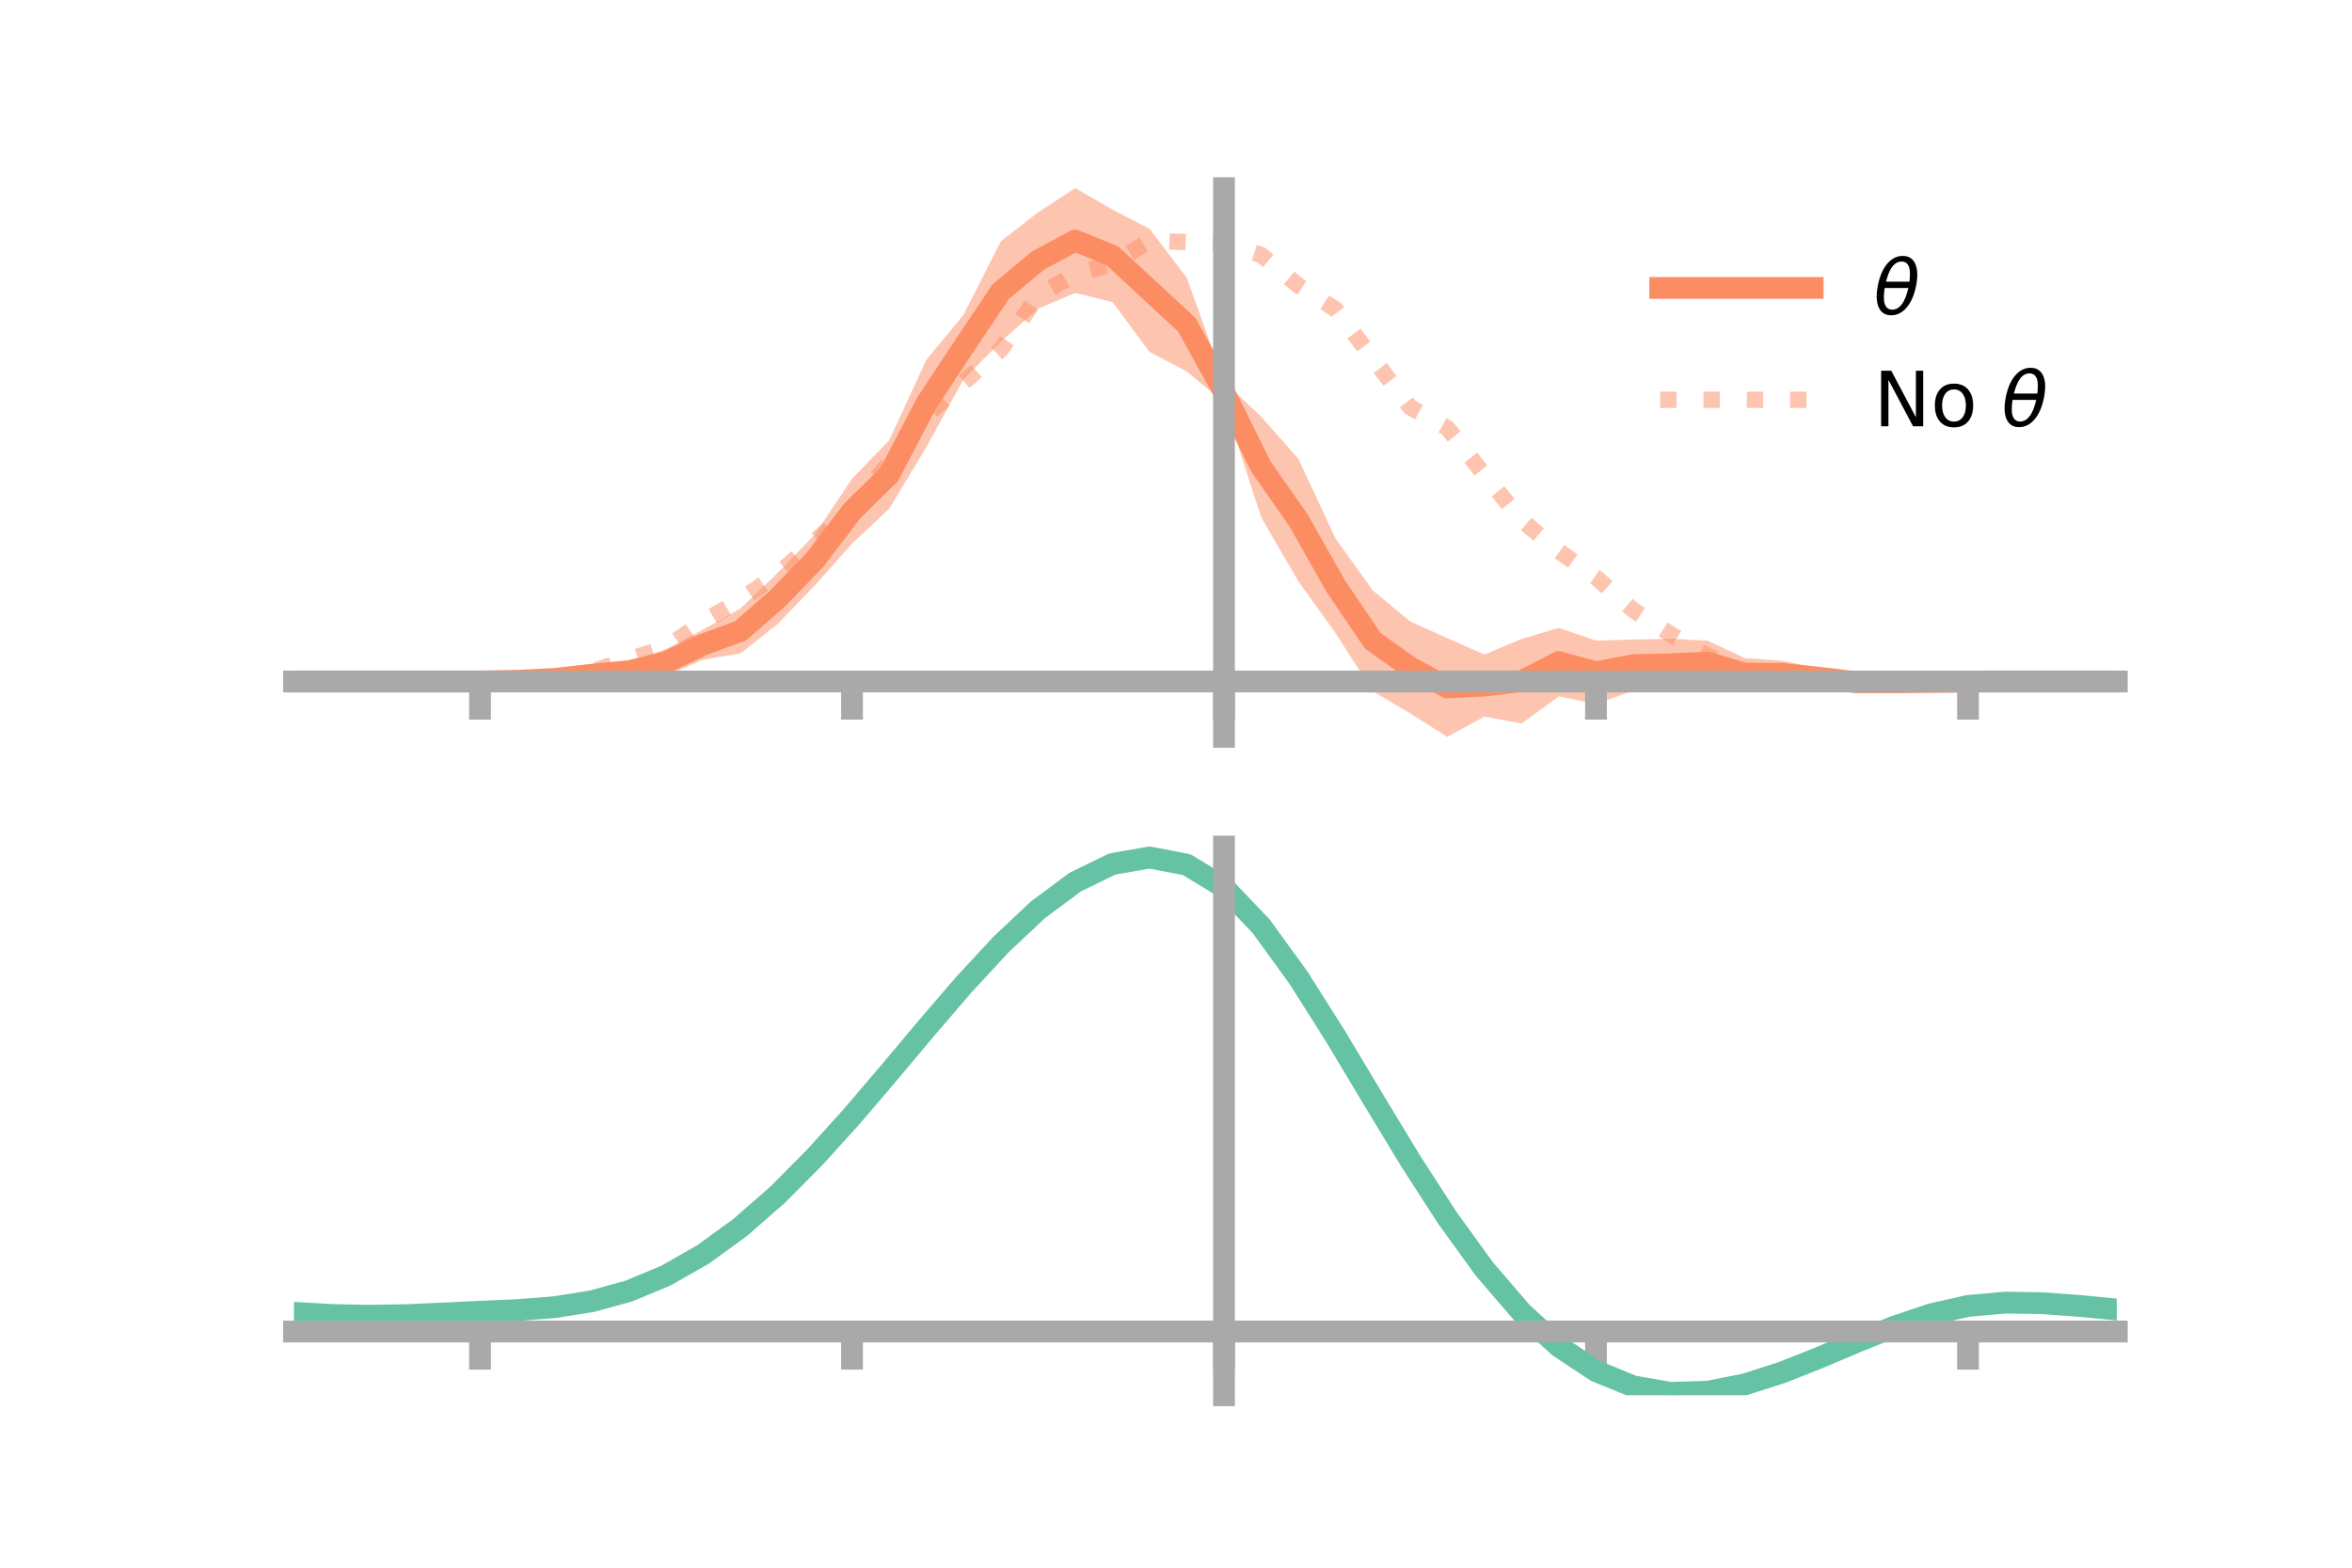 <?xml version="1.0" encoding="utf-8" standalone="no"?>
<!DOCTYPE svg PUBLIC "-//W3C//DTD SVG 1.1//EN"
  "http://www.w3.org/Graphics/SVG/1.1/DTD/svg11.dtd">
<!-- Created with matplotlib (https://matplotlib.org/) -->
<svg height="144pt" version="1.1" viewBox="0 0 216 144" width="216pt" xmlns="http://www.w3.org/2000/svg" xmlns:xlink="http://www.w3.org/1999/xlink">
 <defs>
  <style type="text/css">*{stroke-linecap:butt;stroke-linejoin:round;}</style>
 </defs>
 <g id="figure_1">
  <g id="patch_1">
   <path d="M 0 144 
L 216 144 
L 216 0 
L 0 0 
z
" style="fill:none;"/>
  </g>
  <g id="axes_1">
   <g id="patch_2">
    <path d="M 27 67.68 
L 194.4 67.68 
L 194.4 17.28 
L 27 17.28 
z
" style="fill:none;"/>
   </g>
   <g id="PolyCollection_1">
    <path clip-path="url(#pae71b5a9bc)" d="M 27 62.6 
L 27 62.6 
L 30.416 62.6 
L 33.833 62.6 
L 37.249 62.6 
L 40.665 62.6 
L 44.082 62.596 
L 47.498 62.426 
L 50.914 62.056 
L 54.331 61.538 
L 57.747 60.809 
L 61.163 59.62 
L 64.58 57.826 
L 67.996 55.896 
L 71.412 52.625 
L 74.829 49.103 
L 78.245 43.969 
L 81.661 40.44 
L 85.078 33.046 
L 88.494 28.907 
L 91.91 22.166 
L 95.327 19.509 
L 98.743 17.28 
L 102.159 19.251 
L 105.576 21.014 
L 108.992 25.528 
L 112.408 35.042 
L 115.824 38.275 
L 119.241 42.152 
L 122.657 49.47 
L 126.073 54.235 
L 129.49 57.071 
L 132.906 58.614 
L 136.322 60.118 
L 139.739 58.69 
L 143.155 57.667 
L 146.571 58.838 
L 149.988 58.746 
L 153.404 58.668 
L 156.82 58.847 
L 160.237 60.459 
L 163.653 60.689 
L 167.069 61.4 
L 170.486 62.227 
L 173.902 62.378 
L 177.318 62.539 
L 180.735 62.599 
L 184.151 62.6 
L 187.567 62.6 
L 190.984 62.6 
L 194.4 62.6 
L 194.4 62.6 
L 194.4 62.6 
L 190.984 62.6 
L 187.567 62.6 
L 184.151 62.6 
L 180.735 62.603 
L 177.318 62.749 
L 173.902 62.961 
L 170.486 63.099 
L 167.069 63.109 
L 163.653 63.102 
L 160.237 63.293 
L 156.82 62.892 
L 153.404 63.364 
L 149.988 63.442 
L 146.571 64.664 
L 143.155 63.964 
L 139.739 66.454 
L 136.322 65.833 
L 132.906 67.68 
L 129.49 65.514 
L 126.073 63.492 
L 122.657 58.166 
L 119.241 53.398 
L 115.824 47.517 
L 112.408 36.971 
L 108.992 34.124 
L 105.576 32.327 
L 102.159 27.746 
L 98.743 26.907 
L 95.327 28.358 
L 91.91 31.394 
L 88.494 34.831 
L 85.078 41.064 
L 81.661 46.729 
L 78.245 49.943 
L 74.829 53.783 
L 71.412 57.319 
L 67.996 60.024 
L 64.58 60.595 
L 61.163 62.058 
L 57.747 62.498 
L 54.331 62.42 
L 50.914 62.673 
L 47.498 62.639 
L 44.082 62.601 
L 40.665 62.6 
L 37.249 62.6 
L 33.833 62.6 
L 30.416 62.6 
L 27 62.6 
z
" style="fill:#fc8d62;fill-opacity:0.5;"/>
   </g>
   <g id="matplotlib.axis_1">
    <g id="xtick_1">
     <g id="line2d_1">
      <defs>
       <path d="M 0 0 
L 0 3.5 
" id="ma17526c8c6" style="stroke:#a9a9a9;stroke-width:2;"/>
      </defs>
      <g>
       <use style="fill:#a9a9a9;stroke:#a9a9a9;stroke-width:2;" x="44.082" xlink:href="#ma17526c8c6" y="62.6"/>
      </g>
     </g>
    </g>
    <g id="xtick_2">
     <g id="line2d_2">
      <g>
       <use style="fill:#a9a9a9;stroke:#a9a9a9;stroke-width:2;" x="78.245" xlink:href="#ma17526c8c6" y="62.6"/>
      </g>
     </g>
    </g>
    <g id="xtick_3">
     <g id="line2d_3">
      <g>
       <use style="fill:#a9a9a9;stroke:#a9a9a9;stroke-width:2;" x="112.408" xlink:href="#ma17526c8c6" y="62.6"/>
      </g>
     </g>
    </g>
    <g id="xtick_4">
     <g id="line2d_4">
      <g>
       <use style="fill:#a9a9a9;stroke:#a9a9a9;stroke-width:2;" x="146.571" xlink:href="#ma17526c8c6" y="62.6"/>
      </g>
     </g>
    </g>
    <g id="xtick_5">
     <g id="line2d_5">
      <g>
       <use style="fill:#a9a9a9;stroke:#a9a9a9;stroke-width:2;" x="180.735" xlink:href="#ma17526c8c6" y="62.6"/>
      </g>
     </g>
    </g>
   </g>
   <g id="matplotlib.axis_2"/>
   <g id="line2d_6">
    <path clip-path="url(#pae71b5a9bc)" d="M 27 62.6 
L 30.416 62.6 
L 33.833 62.6 
L 37.249 62.6 
L 40.665 62.6 
L 44.082 62.599 
L 47.498 62.532 
L 50.914 62.365 
L 54.331 61.979 
L 57.747 61.654 
L 61.163 60.839 
L 64.58 59.211 
L 67.996 57.96 
L 71.412 54.972 
L 74.829 51.443 
L 78.245 46.956 
L 81.661 43.585 
L 85.078 37.055 
L 88.494 31.869 
L 91.91 26.78 
L 95.327 23.933 
L 98.743 22.094 
L 102.159 23.498 
L 105.576 26.67 
L 108.992 29.826 
L 112.408 36.007 
L 115.824 42.896 
L 119.241 47.775 
L 122.657 53.818 
L 126.073 58.863 
L 129.49 61.292 
L 132.906 63.147 
L 136.322 62.975 
L 139.739 62.572 
L 143.155 60.816 
L 146.571 61.751 
L 149.988 61.094 
L 153.404 61.016 
L 156.82 60.87 
L 160.237 61.876 
L 163.653 61.895 
L 167.069 62.255 
L 170.486 62.663 
L 173.902 62.67 
L 177.318 62.644 
L 180.735 62.601 
L 184.151 62.6 
L 187.567 62.6 
L 190.984 62.6 
L 194.4 62.6 
" style="fill:none;stroke:#fc8d62;stroke-linecap:square;stroke-width:2;"/>
   </g>
   <g id="line2d_7">
    <path clip-path="url(#pae71b5a9bc)" d="M 27 62.6 
L 30.416 62.6 
L 33.833 62.6 
L 37.249 62.6 
L 40.665 62.6 
L 44.082 62.6 
L 47.498 62.522 
L 50.914 62.25 
L 54.331 61.693 
L 57.747 60.564 
L 61.163 59.501 
L 64.58 57.118 
L 67.996 55.078 
L 71.412 52.773 
L 74.829 49.71 
L 78.245 46.703 
L 81.661 42.515 
L 85.078 38.164 
L 88.494 35.113 
L 91.91 32.13 
L 95.327 27.152 
L 98.743 25.172 
L 102.159 24.233 
L 105.576 22.094 
L 108.992 22.243 
L 112.408 22.297 
L 115.824 23.427 
L 119.241 26.233 
L 122.657 28.414 
L 126.073 32.912 
L 129.49 37.394 
L 132.906 39.301 
L 136.322 43.623 
L 139.739 47.78 
L 143.155 50.631 
L 146.571 53.046 
L 149.988 56.039 
L 153.404 58.235 
L 156.82 60.276 
L 160.237 61.663 
L 163.653 61.882 
L 167.069 62.632 
L 170.486 62.653 
L 173.902 62.698 
L 177.318 62.642 
L 180.735 62.6 
L 184.151 62.6 
L 187.567 62.6 
L 190.984 62.6 
L 194.4 62.6 
" style="fill:none;stroke:#fc8d62;stroke-dasharray:1.5,2.475;stroke-dashoffset:0;stroke-opacity:0.5;stroke-width:1.5;"/>
   </g>
   <g id="patch_3">
    <path d="M 112.408 67.68 
L 112.408 17.28 
" style="fill:none;stroke:#a9a9a9;stroke-linecap:square;stroke-linejoin:miter;stroke-width:2;"/>
   </g>
   <g id="patch_4">
    <path d="M 194.4 67.68 
L 194.4 17.28 
" style="fill:none;"/>
   </g>
   <g id="patch_5">
    <path d="M 27 62.6 
L 194.4 62.6 
" style="fill:none;stroke:#a9a9a9;stroke-linecap:square;stroke-linejoin:miter;stroke-width:2;"/>
   </g>
   <g id="patch_6">
    <path d="M 27 17.28 
L 194.4 17.28 
" style="fill:none;"/>
   </g>
   <g id="legend_1">
    <g id="line2d_8">
     <path d="M 152.47 26.449 
L 166.47 26.449 
" style="fill:none;stroke:#fc8d62;stroke-linecap:square;stroke-width:2;"/>
    </g>
    <g id="line2d_9"/>
    <g id="text_1">
     <!-- $\theta$ -->
     <g transform="translate(172.07 28.899)scale(0.07 -0.07)">
      <defs>
       <path d="M 45.516 34.672 
L 14.453 34.672 
Q 12.359 20.062 14.5 13.875 
Q 17.188 6.25 24.469 6.25 
Q 31.781 6.25 37.359 13.922 
Q 42.234 20.656 45.516 34.672 
z
M 47.016 42.969 
Q 48.344 56.844 46.625 61.719 
Q 43.953 69.438 36.766 69.438 
Q 29.297 69.438 23.828 61.812 
Q 19.531 55.672 16.156 42.969 
z
M 38.188 76.766 
Q 49.906 76.766 54.594 66.406 
Q 59.281 56.109 55.719 37.844 
Q 52.203 19.625 43.453 9.281 
Q 34.766 -1.125 23.047 -1.125 
Q 11.281 -1.125 6.641 9.281 
Q 2 19.625 5.516 37.844 
Q 9.078 56.109 17.719 66.406 
Q 26.422 76.766 38.188 76.766 
z
" id="DejaVuSans-Oblique-952"/>
      </defs>
      <use transform="translate(0 0.234)" xlink:href="#DejaVuSans-Oblique-952"/>
     </g>
    </g>
    <g id="line2d_10">
     <path d="M 152.47 36.724 
L 166.47 36.724 
" style="fill:none;stroke:#fc8d62;stroke-dasharray:1.5,2.475;stroke-dashoffset:0;stroke-opacity:0.5;stroke-width:1.5;"/>
    </g>
    <g id="line2d_11"/>
    <g id="text_2">
     <!-- No $\theta$ -->
     <g transform="translate(172.07 39.174)scale(0.07 -0.07)">
      <defs>
       <path d="M 9.812 72.906 
L 23.094 72.906 
L 55.422 11.922 
L 55.422 72.906 
L 64.984 72.906 
L 64.984 0 
L 51.703 0 
L 19.391 60.984 
L 19.391 0 
L 9.812 0 
z
" id="DejaVuSans-78"/>
       <path d="M 30.609 48.391 
Q 23.391 48.391 19.188 42.75 
Q 14.984 37.109 14.984 27.297 
Q 14.984 17.484 19.156 11.844 
Q 23.344 6.203 30.609 6.203 
Q 37.797 6.203 41.984 11.859 
Q 46.188 17.531 46.188 27.297 
Q 46.188 37.016 41.984 42.703 
Q 37.797 48.391 30.609 48.391 
z
M 30.609 56 
Q 42.328 56 49.016 48.375 
Q 55.719 40.766 55.719 27.297 
Q 55.719 13.875 49.016 6.219 
Q 42.328 -1.422 30.609 -1.422 
Q 18.844 -1.422 12.172 6.219 
Q 5.516 13.875 5.516 27.297 
Q 5.516 40.766 12.172 48.375 
Q 18.844 56 30.609 56 
z
" id="DejaVuSans-111"/>
       <path id="DejaVuSans-32"/>
      </defs>
      <use transform="translate(0 0.234)" xlink:href="#DejaVuSans-78"/>
      <use transform="translate(74.805 0.234)" xlink:href="#DejaVuSans-111"/>
      <use transform="translate(135.986 0.234)" xlink:href="#DejaVuSans-32"/>
      <use transform="translate(167.773 0.234)" xlink:href="#DejaVuSans-Oblique-952"/>
     </g>
    </g>
   </g>
  </g>
  <g id="axes_2">
   <g id="patch_7">
    <path d="M 27 128.16 
L 194.4 128.16 
L 194.4 77.76 
L 27 77.76 
z
" style="fill:none;"/>
   </g>
   <g id="PolyCollection_2">
    <path clip-path="url(#pa04bfd92c9)" d="M 27 120.625 
L 27 120.543 
L 30.416 120.754 
L 33.833 120.826 
L 37.249 120.765 
L 40.665 120.61 
L 44.082 120.435 
L 47.498 120.281 
L 50.914 120.009 
L 54.331 119.46 
L 57.747 118.507 
L 61.163 117.061 
L 64.58 115.069 
L 67.996 112.524 
L 71.412 109.456 
L 74.829 105.934 
L 78.245 102.057 
L 81.661 97.954 
L 85.078 93.781 
L 88.494 89.711 
L 91.91 85.935 
L 95.327 82.65 
L 98.743 80.06 
L 102.159 78.365 
L 105.576 77.76 
L 108.992 78.432 
L 112.408 80.547 
L 115.824 84.183 
L 119.241 88.965 
L 122.657 94.456 
L 126.073 100.251 
L 129.49 105.992 
L 132.906 111.38 
L 136.322 116.182 
L 139.739 120.228 
L 143.155 123.415 
L 146.571 125.704 
L 149.988 127.115 
L 153.404 127.719 
L 156.82 127.624 
L 160.237 126.964 
L 163.653 125.889 
L 167.069 124.56 
L 170.486 123.138 
L 173.902 121.782 
L 177.318 120.645 
L 180.735 119.875 
L 184.151 119.572 
L 187.567 119.628 
L 190.984 119.892 
L 194.4 120.232 
L 194.4 120.34 
L 194.4 120.34 
L 190.984 120.024 
L 187.567 119.778 
L 184.151 119.732 
L 180.735 120.04 
L 177.318 120.821 
L 173.902 121.99 
L 170.486 123.394 
L 167.069 124.871 
L 163.653 126.25 
L 160.237 127.364 
L 156.82 128.05 
L 153.404 128.16 
L 149.988 127.569 
L 146.571 126.184 
L 143.155 123.952 
L 139.739 120.862 
L 136.322 116.952 
L 132.906 112.315 
L 129.49 107.109 
L 126.073 101.558 
L 122.657 95.948 
L 119.241 90.627 
L 115.824 85.991 
L 112.408 82.466 
L 108.992 80.421 
L 105.576 79.774 
L 102.159 80.358 
L 98.743 81.989 
L 95.327 84.475 
L 91.91 87.62 
L 88.494 91.229 
L 85.078 95.111 
L 81.661 99.086 
L 78.245 102.989 
L 74.829 106.676 
L 71.412 110.024 
L 67.996 112.943 
L 64.58 115.37 
L 61.163 117.28 
L 57.747 118.677 
L 54.331 119.605 
L 50.914 120.14 
L 47.498 120.401 
L 44.082 120.544 
L 40.665 120.703 
L 37.249 120.838 
L 33.833 120.886 
L 30.416 120.816 
L 27 120.625 
z
" style="fill:#66c2a5;fill-opacity:0.5;"/>
   </g>
   <g id="matplotlib.axis_3">
    <g id="xtick_6">
     <g id="line2d_12">
      <g>
       <use style="fill:#a9a9a9;stroke:#a9a9a9;stroke-width:2;" x="44.082" xlink:href="#ma17526c8c6" y="122.308"/>
      </g>
     </g>
    </g>
    <g id="xtick_7">
     <g id="line2d_13">
      <g>
       <use style="fill:#a9a9a9;stroke:#a9a9a9;stroke-width:2;" x="78.245" xlink:href="#ma17526c8c6" y="122.308"/>
      </g>
     </g>
    </g>
    <g id="xtick_8">
     <g id="line2d_14">
      <g>
       <use style="fill:#a9a9a9;stroke:#a9a9a9;stroke-width:2;" x="112.408" xlink:href="#ma17526c8c6" y="122.308"/>
      </g>
     </g>
    </g>
    <g id="xtick_9">
     <g id="line2d_15">
      <g>
       <use style="fill:#a9a9a9;stroke:#a9a9a9;stroke-width:2;" x="146.571" xlink:href="#ma17526c8c6" y="122.308"/>
      </g>
     </g>
    </g>
    <g id="xtick_10">
     <g id="line2d_16">
      <g>
       <use style="fill:#a9a9a9;stroke:#a9a9a9;stroke-width:2;" x="180.735" xlink:href="#ma17526c8c6" y="122.308"/>
      </g>
     </g>
    </g>
   </g>
   <g id="matplotlib.axis_4"/>
   <g id="line2d_17">
    <path clip-path="url(#pa04bfd92c9)" d="M 27 120.584 
L 30.416 120.785 
L 33.833 120.856 
L 37.249 120.801 
L 40.665 120.657 
L 44.082 120.489 
L 47.498 120.341 
L 50.914 120.074 
L 54.331 119.532 
L 57.747 118.592 
L 61.163 117.17 
L 64.58 115.22 
L 67.996 112.733 
L 71.412 109.74 
L 74.829 106.305 
L 78.245 102.523 
L 81.661 98.52 
L 85.078 94.446 
L 88.494 90.47 
L 91.91 86.777 
L 95.327 83.562 
L 98.743 81.024 
L 102.159 79.361 
L 105.576 78.767 
L 108.992 79.426 
L 112.408 81.507 
L 115.824 85.087 
L 119.241 89.796 
L 122.657 95.202 
L 126.073 100.904 
L 129.49 106.551 
L 132.906 111.848 
L 136.322 116.567 
L 139.739 120.545 
L 143.155 123.684 
L 146.571 125.944 
L 149.988 127.342 
L 153.404 127.94 
L 156.82 127.837 
L 160.237 127.164 
L 163.653 126.07 
L 167.069 124.716 
L 170.486 123.266 
L 173.902 121.886 
L 177.318 120.733 
L 180.735 119.957 
L 184.151 119.652 
L 187.567 119.703 
L 190.984 119.958 
L 194.4 120.286 
" style="fill:none;stroke:#66c2a5;stroke-linecap:square;stroke-width:2;"/>
   </g>
   <g id="patch_8">
    <path d="M 112.408 128.16 
L 112.408 77.76 
" style="fill:none;stroke:#a9a9a9;stroke-linecap:square;stroke-linejoin:miter;stroke-width:2;"/>
   </g>
   <g id="patch_9">
    <path d="M 194.4 128.16 
L 194.4 77.76 
" style="fill:none;"/>
   </g>
   <g id="patch_10">
    <path d="M 27 122.308 
L 194.4 122.308 
" style="fill:none;stroke:#a9a9a9;stroke-linecap:square;stroke-linejoin:miter;stroke-width:2;"/>
   </g>
   <g id="patch_11">
    <path d="M 27 77.76 
L 194.4 77.76 
" style="fill:none;"/>
   </g>
  </g>
 </g>
 <defs>
  <clipPath id="pae71b5a9bc">
   <rect height="50.4" width="167.4" x="27" y="17.28"/>
  </clipPath>
  <clipPath id="pa04bfd92c9">
   <rect height="50.4" width="167.4" x="27" y="77.76"/>
  </clipPath>
 </defs>
</svg>
